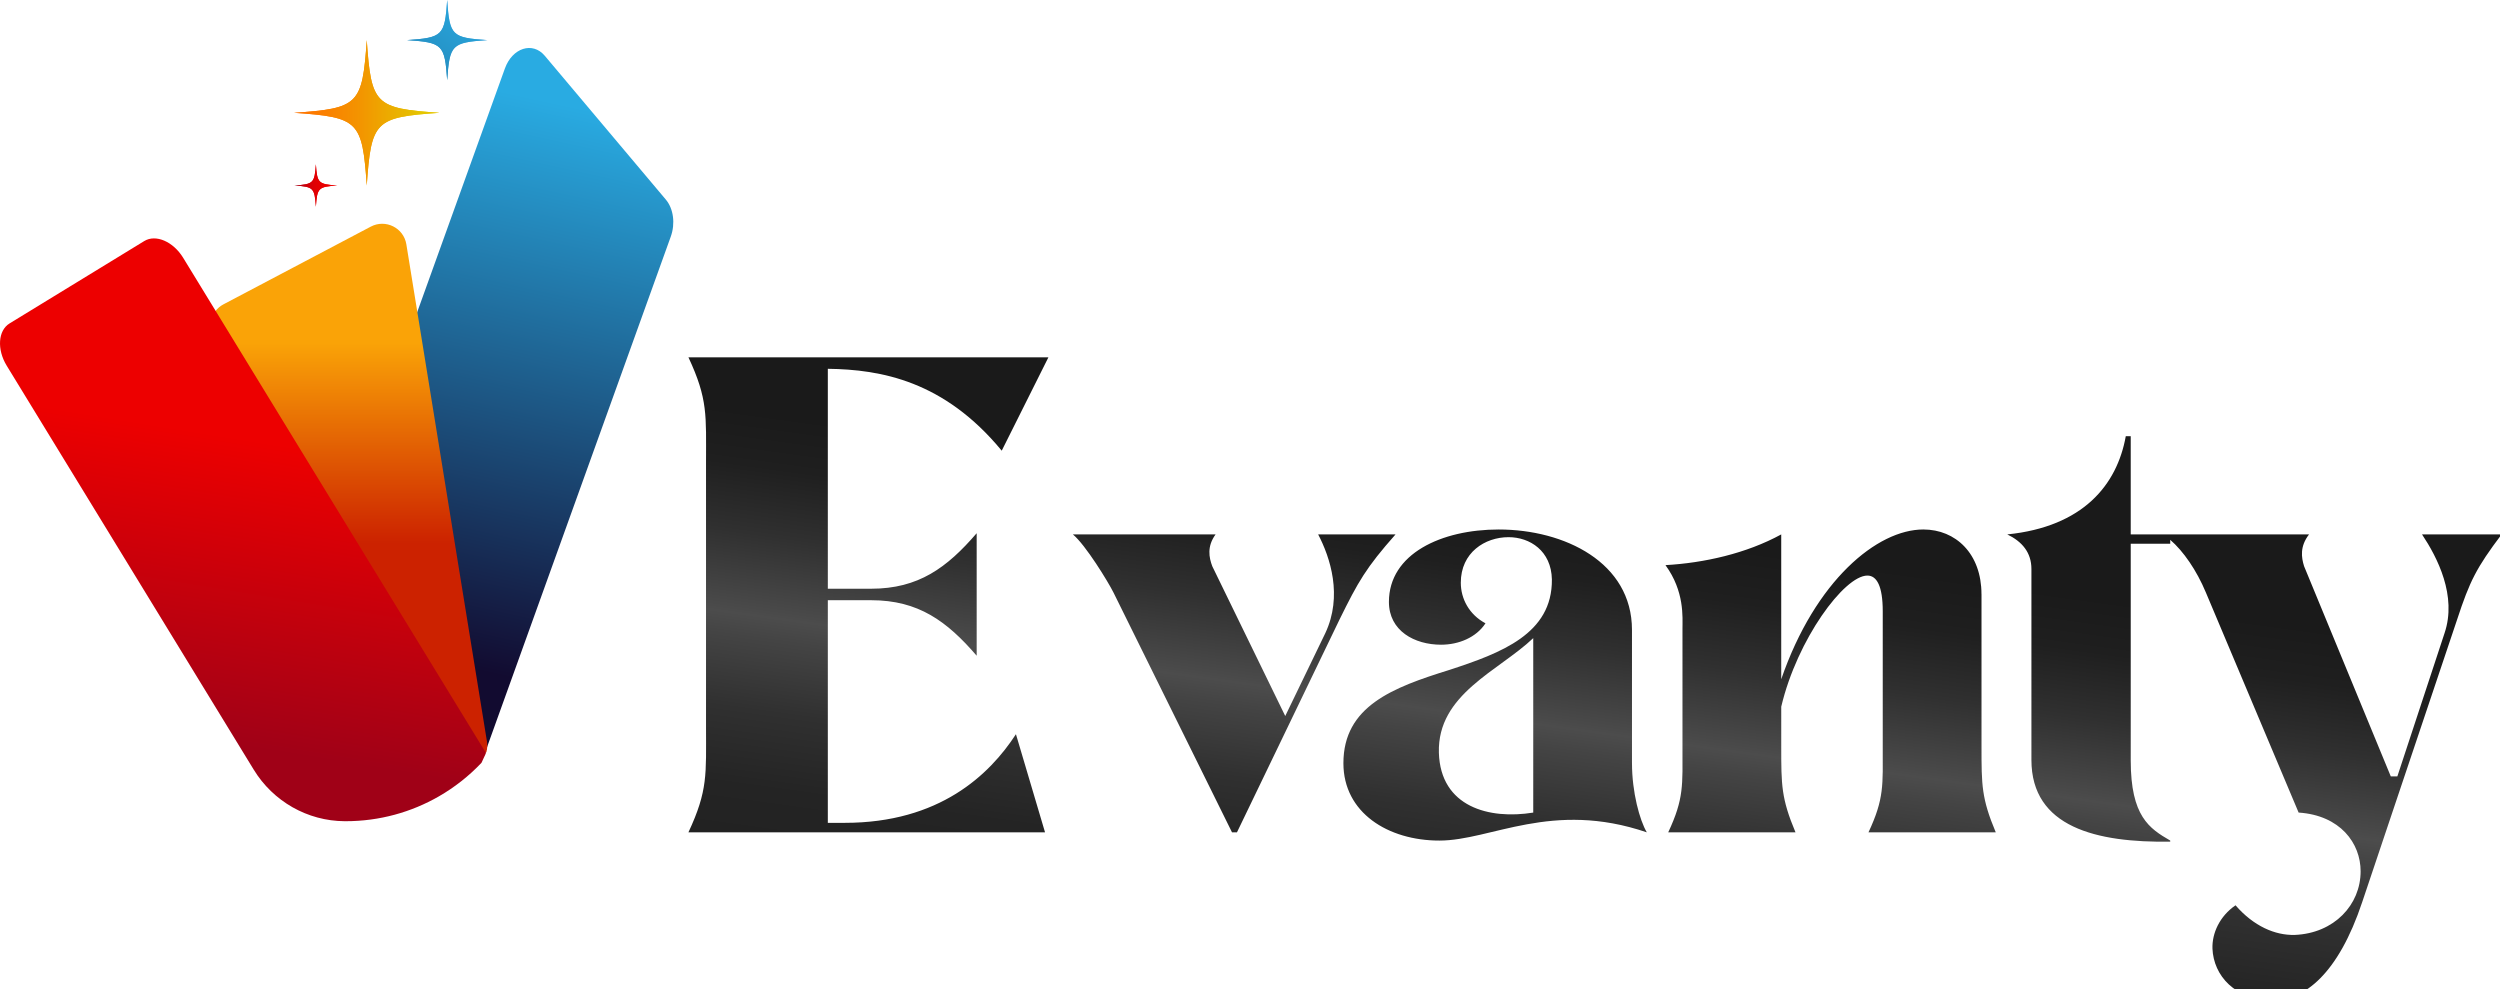 <?xml version="1.0" encoding="UTF-8"?>
<svg id="a" data-name="Layer 1" xmlns="http://www.w3.org/2000/svg" xmlns:xlink="http://www.w3.org/1999/xlink" viewBox="0 0 1572.68 622.21">
  <defs>
    <filter id="b" data-name="drop-shadow-1" filterUnits="userSpaceOnUse">
      <feOffset dx="1" dy="7"/>
      <feGaussianBlur result="c" stdDeviation="5"/>
      <feFlood flood-color="#000" flood-opacity=".75"/>
      <feComposite in2="c" operator="in"/>
      <feComposite in="SourceGraphic"/>
    </filter>
    <linearGradient id="d" x1="956.44" y1="604.23" x2="995.36" y2="324.02" gradientUnits="userSpaceOnUse">
      <stop offset="0" stop-color="#212121"/>
      <stop offset=".17" stop-color="#242424"/>
      <stop offset=".34" stop-color="#303030"/>
      <stop offset=".5" stop-color="#444"/>
      <stop offset=".55" stop-color="#4c4c4c"/>
      <stop offset=".56" stop-color="#4a4a4a"/>
      <stop offset=".73" stop-color="#303030"/>
      <stop offset=".88" stop-color="#1f1f1f"/>
      <stop offset="1" stop-color="#1a1a1a"/>
    </linearGradient>
    <linearGradient id="e" x1="285.7" y1="406.07" x2="369.21" y2="56.26" gradientTransform="translate(-4.94 18.39) rotate(-1.03)" gradientUnits="userSpaceOnUse">
      <stop offset="0" stop-color="#120b30"/>
      <stop offset="1" stop-color="#29abe2"/>
    </linearGradient>
    <linearGradient id="f" x1="220.93" y1="365.29" x2="220.93" y2="185" gradientUnits="userSpaceOnUse">
      <stop offset=".13" stop-color="#c20"/>
      <stop offset=".83" stop-color="#faa307"/>
    </linearGradient>
    <linearGradient id="g" x1="132.81" y1="466.45" x2="165.29" y2="267.69" gradientUnits="userSpaceOnUse">
      <stop offset="0" stop-color="#a00117"/>
      <stop offset=".95" stop-color="#ed0000"/>
    </linearGradient>
    <linearGradient id="h" x1="184.99" y1="70.96" x2="276.45" y2="70.96" gradientUnits="userSpaceOnUse">
      <stop offset="0" stop-color="#ff7300"/>
      <stop offset=".17" stop-color="#fc7c00"/>
      <stop offset=".46" stop-color="#f39500"/>
      <stop offset=".82" stop-color="#e6be00"/>
      <stop offset=".87" stop-color="#e5c500"/>
    </linearGradient>
    <linearGradient id="i" x1="269.62" y1="42.37" x2="298.9" y2="-.58" gradientUnits="userSpaceOnUse">
      <stop offset="0" stop-color="#258ec1"/>
      <stop offset="1" stop-color="#90c4fc"/>
    </linearGradient>
    <linearGradient id="j" x1="269.89" y1="41.97" x2="299.18" y2="-.98" gradientUnits="userSpaceOnUse">
      <stop offset="0" stop-color="#258ec1"/>
      <stop offset="1" stop-color="#29abe2"/>
    </linearGradient>
    <linearGradient id="k" x1="185.32" y1="116.69" x2="212.09" y2="116.69" gradientUnits="userSpaceOnUse">
      <stop offset="0" stop-color="#a00117"/>
      <stop offset="0" stop-color="#a00016"/>
      <stop offset=".15" stop-color="#bc000e"/>
      <stop offset=".31" stop-color="#d10008"/>
      <stop offset=".49" stop-color="#e10003"/>
      <stop offset=".7" stop-color="#ea0000"/>
      <stop offset="1" stop-color="#ed0000"/>
    </linearGradient>
  </defs>
  <g style="filter: url(#b);">
    <path d="m519.76,225.01v138.34h27.24c29.8,0,47.68-13.2,66.4-34.91v77.05c-18.73-21.71-36.61-34.91-66.4-34.91h-27.24v140.05h10.64c59.59,0,91.09-30.22,107.7-55.76l18.3,61.72h-224.33c12.34-26.39,11.07-36.61,11.07-66.41v-166.01c0-29.8,1.28-40.01-11.07-66.4h226.46l-29.37,58.74c-36.18-43.84-75.77-51.08-109.4-51.51Zm308.46,104.18c7.59,14.5,15.53,38.66,4.49,62.12l-25.2,52.12-45.9-94.22c-2.07-5.52-3.45-12.42,2.07-20.02h-89.74c7.94,6.56,22.09,29.68,25.54,36.58l74.55,150.83h3.11l64.54-133.91c11.74-23.81,16.57-32.44,35.2-53.5h-48.66Zm197.42,143.92c0,18.29,4.83,35.89,9.32,43.49-59.71-20.36-98.02,5.18-130.46,5.18s-60.4-17.6-60.4-48.66c0-35.89,31.06-47.63,66.61-58.67,32.79-10.7,64.89-22.78,64.54-56.95-.35-17.95-13.81-26.58-27.27-26.58-14.84,0-30.03,9.66-30.03,28.65,0,10.01,5.18,20.02,15.53,25.54-5.87,8.97-16.91,13.46-27.96,13.46-16.57,0-32.79-8.63-32.79-26.92,0-30.37,33.13-45.56,69.03-45.56,41.42,0,83.87,20.71,83.87,63.16v83.87Zm-62.12-78.69c-21.74,20.71-60.4,35.2-59.36,72.13,1.04,34.17,31.75,42.11,59.36,37.62v-109.75Zm281.97-27.61c0-25.54-16.22-40.73-36.58-40.73-28.99,0-67.99,32.1-89.39,94.22v-91.12c-22.09,12.08-48.67,17.95-72.82,19.33,12.08,16.57,10.7,32.79,10.7,40.04v74.21c0,24.16,1.04,32.44-8.97,53.84h80.07c-8.97-21.4-8.97-29.68-8.97-53.84v-25.2c10.01-42.45,39.69-82.49,54.19-82.49,5.87,0,9.66,6.56,9.66,22.43v85.25c0,24.16,1.04,32.44-8.97,53.84h80.07c-8.97-21.4-8.97-29.68-8.97-53.84v-95.95Zm277.15-37.62c9.66,14.5,22.09,38.66,14.15,62.12l-29.68,90.08h-4.14l-54.53-132.19c-1.73-5.52-2.76-12.42,3.11-20.02h-112.17v-61.78h-3.11c-5.52,30.72-26.92,56.95-74.55,61.78,9.32,4.49,15.19,11.39,15.19,21.74v120.11c0,42.45,41.07,52.12,87.32,51.43v-.69c-13.12-7.59-24.85-15.19-24.85-50.39v-136.33h24.85v-2.47c8.28,7.14,16.59,19.16,22.44,33.18l58.33,138.4c26.23,1.73,39,19.33,39,36.93,0,21.05-16.57,39-41.42,40.04-12.42.34-25.89-5.52-37.28-18.64-10.01,6.9-14.84,17.6-14.5,27.27.69,16.91,14.15,32.44,38.31,32.44,19.33,0,40.73-16.22,55.91-61.78l59.71-177.75c7.94-24.16,12.08-32.44,27.96-53.5h-50.04Z" style="fill: url(#d);"/>
  </g>
  <g>
    <path d="m421.98,148.8s-90.82,252.37-90.82,252.37l-1.57,4.35c-1.34,3.72-2.68,7.44-4.01,11.16l-5.45,15.13c-1.95,5.43-3.91,10.85-5.86,16.28-1.75,4.87-3.5,9.73-5.25,14.6-1.21,3.36-2.42,6.73-3.63,10.09-.33.92-.59,2.15-1.05,2.93-.35.6-1.02.83-1.4.12l-1.36-2.59c-.13-.25-.16-.55-.08-.83.84-2.95,1.09-6.2.59-9.5l-30.2-199.13-9.95-65.57c-.03-.19-.01-.38.05-.56l55.62-154.55c4.69-13.02,17.45-17.1,25.09-8.02l76.17,90.49c4.8,5.7,6.05,15.05,3.11,23.23Z" style="fill: url(#e);"/>
    <path d="m306,472.99c-.18.68-1.08.82-1.45.22l-78.44-128.28-34.2-55.92-56.47-92.36c-.17-.28-.16-.63.04-.89,1.33-1.75,3.04-3.23,5.07-4.3l92.71-48.9c9.31-4.91,20.69.76,22.37,11.14l15.3,94.37,8.8,54.29,26.61,164.14c.36,2.24.22,4.44-.34,6.49Z" style="fill: url(#f);"/>
    <path d="m305.55,474.11l-2.6,5.62c-.04.08-.09.15-.15.22-7.83,8.24-16.84,15.35-26.76,21.05-17.26,9.92-37.27,15.6-58.6,15.6-.21,0-.43,0-.64,0-23.38-.13-44.99-12.48-57.18-32.42l-59.34-97.05L4.23,230.06c-6.27-10.25-5.47-22.15,1.77-26.59l84.75-51.83c7.25-4.43,18.21.29,24.48,10.54l17.93,29.32,56.75,92.82,34.2,55.92,79.33,129.73,2.07,3.38c.14.23.15.51.04.75Z" style="fill: url(#g);"/>
    <g>
      <path d="m276.45,70.96c-40.65,2.81-42.92,5.08-45.73,45.73-2.81-40.65-5.08-42.92-45.73-45.73,40.65-2.81,42.92-5.08,45.73-45.73,2.81,40.65,5.08,42.92,45.73,45.73Z" style="fill: url(#h);"/>
      <path d="m276.45,70.96c-40.65,2.81-42.92,5.08-45.73,45.73-2.81-40.65-5.08-42.92-45.73-45.73,40.65-2.81,42.92-5.08,45.73-45.73,2.81,40.65,5.08,42.92,45.73,45.73Z" style="fill: url(#h);"/>
    </g>
    <g>
      <path d="m306.54,25.23c-22.43,1.55-23.68,2.8-25.23,25.23-1.55-22.43-2.8-23.68-25.23-25.23,22.43-1.55,23.68-2.8,25.23-25.23,1.55,22.43,2.8,23.68,25.23,25.23Z" style="fill: url(#i);"/>
      <path d="m306.54,25.23c-22.43,1.55-23.68,2.8-25.23,25.23-1.55-22.43-2.8-23.68-25.23-25.23,22.43-1.55,23.68-2.8,25.23-25.23,1.55,22.43,2.8,23.68,25.23,25.23Z" style="fill: url(#j);"/>
    </g>
    <g>
      <path d="m212.09,116.69c-11.9.82-12.56,1.49-13.38,13.38-.82-11.9-1.49-12.56-13.38-13.38,11.9-.82,12.56-1.49,13.38-13.38.82,11.9,1.49,12.56,13.38,13.38Z" style="fill: url(#k);"/>
      <path d="m212.09,116.69c-11.9.82-12.56,1.49-13.38,13.38-.82-11.9-1.49-12.56-13.38-13.38,11.9-.82,12.56-1.49,13.38-13.38.82,11.9,1.49,12.56,13.38,13.38Z" style="fill: url(#k);"/>
    </g>
  </g>
</svg>